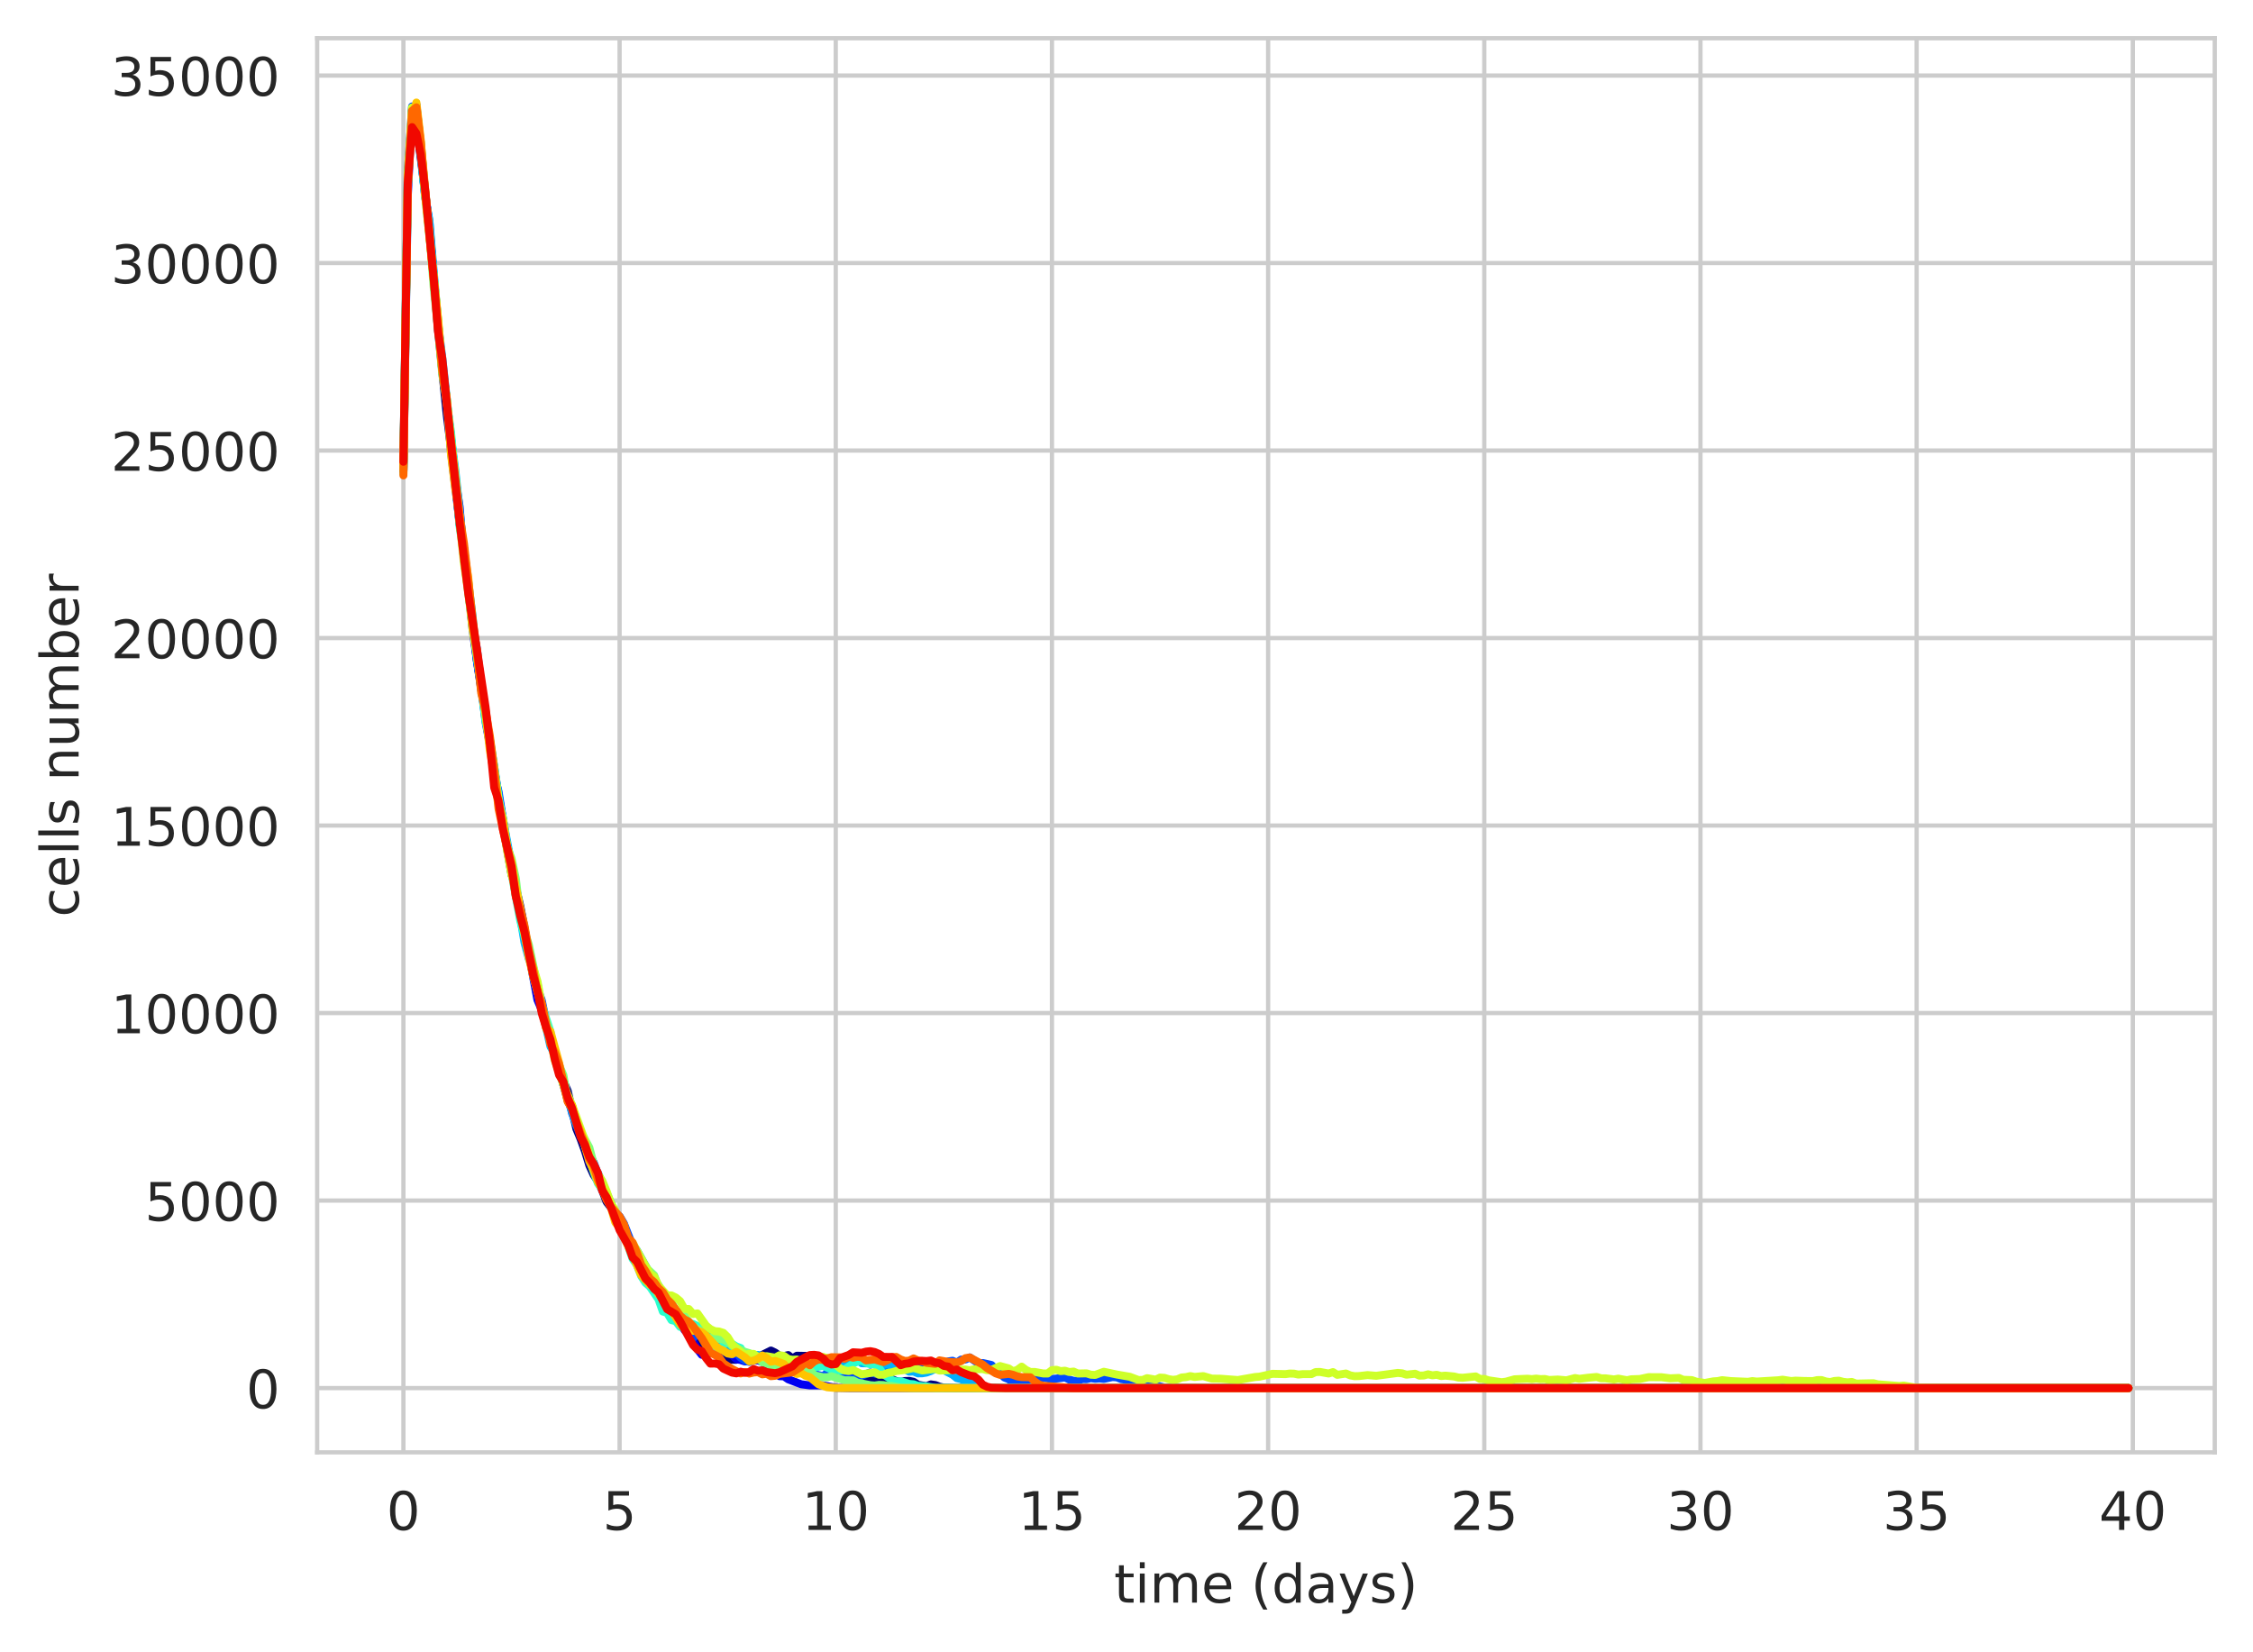 <?xml version="1.0" encoding="utf-8" standalone="no"?>
<!DOCTYPE svg PUBLIC "-//W3C//DTD SVG 1.1//EN"
  "http://www.w3.org/Graphics/SVG/1.1/DTD/svg11.dtd">
<!-- Created with matplotlib (https://matplotlib.org/) -->
<svg height="310.868pt" version="1.1" viewBox="0 0 424.011 310.868" width="424.011pt" xmlns="http://www.w3.org/2000/svg" xmlns:xlink="http://www.w3.org/1999/xlink">
 <defs>
  <style type="text/css">
*{stroke-linecap:butt;stroke-linejoin:round;white-space:pre;}
  </style>
 </defs>
 <g id="figure_1">
  <g id="patch_1">
   <path d="M 0 310.868 
L 424.011 310.868 
L 424.011 0 
L 0 0 
z
" style="fill:#ffffff;"/>
  </g>
  <g id="axes_1">
   <g id="patch_2">
    <path d="M 59.691 273.312 
L 416.811 273.312 
L 416.811 7.2 
L 59.691 7.2 
z
" style="fill:#ffffff;"/>
   </g>
   <g id="matplotlib.axis_1">
    <g id="xtick_1">
     <g id="line2d_1">
      <path clip-path="url(#p14be180d50)" d="M 75.923 273.312 
L 75.923 7.2 
" style="fill:none;stroke:#cccccc;stroke-linecap:round;stroke-width:0.8;"/>
     </g>
     <g id="text_1">
      <!-- 0 -->
      <defs>
       <path d="M 31.781 66.406 
Q 24.172 66.406 20.328 58.906 
Q 16.5 51.422 16.5 36.375 
Q 16.5 21.391 20.328 13.891 
Q 24.172 6.391 31.781 6.391 
Q 39.453 6.391 43.281 13.891 
Q 47.125 21.391 47.125 36.375 
Q 47.125 51.422 43.281 58.906 
Q 39.453 66.406 31.781 66.406 
z
M 31.781 74.219 
Q 44.047 74.219 50.516 64.516 
Q 56.984 54.828 56.984 36.375 
Q 56.984 17.969 50.516 8.266 
Q 44.047 -1.422 31.781 -1.422 
Q 19.531 -1.422 13.062 8.266 
Q 6.594 17.969 6.594 36.375 
Q 6.594 54.828 13.062 64.516 
Q 19.531 74.219 31.781 74.219 
z
" id="DejaVuSans-48"/>
      </defs>
      <g style="fill:#262626;" transform="translate(72.742 287.91)scale(0.1 -0.1)">
       <use xlink:href="#DejaVuSans-48"/>
      </g>
     </g>
    </g>
    <g id="xtick_2">
     <g id="line2d_2">
      <path clip-path="url(#p14be180d50)" d="M 116.607 273.312 
L 116.607 7.2 
" style="fill:none;stroke:#cccccc;stroke-linecap:round;stroke-width:0.8;"/>
     </g>
     <g id="text_2">
      <!-- 5 -->
      <defs>
       <path d="M 10.797 72.906 
L 49.516 72.906 
L 49.516 64.594 
L 19.828 64.594 
L 19.828 46.734 
Q 21.969 47.469 24.109 47.828 
Q 26.266 48.188 28.422 48.188 
Q 40.625 48.188 47.75 41.5 
Q 54.891 34.812 54.891 23.391 
Q 54.891 11.625 47.562 5.094 
Q 40.234 -1.422 26.906 -1.422 
Q 22.312 -1.422 17.547 -0.641 
Q 12.797 0.141 7.719 1.703 
L 7.719 11.625 
Q 12.109 9.234 16.797 8.062 
Q 21.484 6.891 26.703 6.891 
Q 35.156 6.891 40.078 11.328 
Q 45.016 15.766 45.016 23.391 
Q 45.016 31 40.078 35.438 
Q 35.156 39.891 26.703 39.891 
Q 22.75 39.891 18.812 39.016 
Q 14.891 38.141 10.797 36.281 
z
" id="DejaVuSans-53"/>
      </defs>
      <g style="fill:#262626;" transform="translate(113.426 287.91)scale(0.1 -0.1)">
       <use xlink:href="#DejaVuSans-53"/>
      </g>
     </g>
    </g>
    <g id="xtick_3">
     <g id="line2d_3">
      <path clip-path="url(#p14be180d50)" d="M 157.29 273.312 
L 157.29 7.2 
" style="fill:none;stroke:#cccccc;stroke-linecap:round;stroke-width:0.8;"/>
     </g>
     <g id="text_3">
      <!-- 10 -->
      <defs>
       <path d="M 12.406 8.297 
L 28.516 8.297 
L 28.516 63.922 
L 10.984 60.406 
L 10.984 69.391 
L 28.422 72.906 
L 38.281 72.906 
L 38.281 8.297 
L 54.391 8.297 
L 54.391 0 
L 12.406 0 
z
" id="DejaVuSans-49"/>
      </defs>
      <g style="fill:#262626;" transform="translate(150.928 287.91)scale(0.1 -0.1)">
       <use xlink:href="#DejaVuSans-49"/>
       <use x="63.623" xlink:href="#DejaVuSans-48"/>
      </g>
     </g>
    </g>
    <g id="xtick_4">
     <g id="line2d_4">
      <path clip-path="url(#p14be180d50)" d="M 197.974 273.312 
L 197.974 7.2 
" style="fill:none;stroke:#cccccc;stroke-linecap:round;stroke-width:0.8;"/>
     </g>
     <g id="text_4">
      <!-- 15 -->
      <g style="fill:#262626;" transform="translate(191.611 287.91)scale(0.1 -0.1)">
       <use xlink:href="#DejaVuSans-49"/>
       <use x="63.623" xlink:href="#DejaVuSans-53"/>
      </g>
     </g>
    </g>
    <g id="xtick_5">
     <g id="line2d_5">
      <path clip-path="url(#p14be180d50)" d="M 238.657 273.312 
L 238.657 7.2 
" style="fill:none;stroke:#cccccc;stroke-linecap:round;stroke-width:0.8;"/>
     </g>
     <g id="text_5">
      <!-- 20 -->
      <defs>
       <path d="M 19.188 8.297 
L 53.609 8.297 
L 53.609 0 
L 7.328 0 
L 7.328 8.297 
Q 12.938 14.109 22.625 23.891 
Q 32.328 33.688 34.812 36.531 
Q 39.547 41.844 41.422 45.531 
Q 43.312 49.219 43.312 52.781 
Q 43.312 58.594 39.234 62.25 
Q 35.156 65.922 28.609 65.922 
Q 23.969 65.922 18.812 64.312 
Q 13.672 62.703 7.812 59.422 
L 7.812 69.391 
Q 13.766 71.781 18.938 73 
Q 24.125 74.219 28.422 74.219 
Q 39.75 74.219 46.484 68.547 
Q 53.219 62.891 53.219 53.422 
Q 53.219 48.922 51.531 44.891 
Q 49.859 40.875 45.406 35.406 
Q 44.188 33.984 37.641 27.219 
Q 31.109 20.453 19.188 8.297 
z
" id="DejaVuSans-50"/>
      </defs>
      <g style="fill:#262626;" transform="translate(232.295 287.91)scale(0.1 -0.1)">
       <use xlink:href="#DejaVuSans-50"/>
       <use x="63.623" xlink:href="#DejaVuSans-48"/>
      </g>
     </g>
    </g>
    <g id="xtick_6">
     <g id="line2d_6">
      <path clip-path="url(#p14be180d50)" d="M 279.341 273.312 
L 279.341 7.2 
" style="fill:none;stroke:#cccccc;stroke-linecap:round;stroke-width:0.8;"/>
     </g>
     <g id="text_6">
      <!-- 25 -->
      <g style="fill:#262626;" transform="translate(272.978 287.91)scale(0.1 -0.1)">
       <use xlink:href="#DejaVuSans-50"/>
       <use x="63.623" xlink:href="#DejaVuSans-53"/>
      </g>
     </g>
    </g>
    <g id="xtick_7">
     <g id="line2d_7">
      <path clip-path="url(#p14be180d50)" d="M 320.025 273.312 
L 320.025 7.2 
" style="fill:none;stroke:#cccccc;stroke-linecap:round;stroke-width:0.8;"/>
     </g>
     <g id="text_7">
      <!-- 30 -->
      <defs>
       <path d="M 40.578 39.312 
Q 47.656 37.797 51.625 33 
Q 55.609 28.219 55.609 21.188 
Q 55.609 10.406 48.188 4.484 
Q 40.766 -1.422 27.094 -1.422 
Q 22.516 -1.422 17.656 -0.516 
Q 12.797 0.391 7.625 2.203 
L 7.625 11.719 
Q 11.719 9.328 16.594 8.109 
Q 21.484 6.891 26.812 6.891 
Q 36.078 6.891 40.938 10.547 
Q 45.797 14.203 45.797 21.188 
Q 45.797 27.641 41.281 31.266 
Q 36.766 34.906 28.719 34.906 
L 20.219 34.906 
L 20.219 43.016 
L 29.109 43.016 
Q 36.375 43.016 40.234 45.922 
Q 44.094 48.828 44.094 54.297 
Q 44.094 59.906 40.109 62.906 
Q 36.141 65.922 28.719 65.922 
Q 24.656 65.922 20.016 65.031 
Q 15.375 64.156 9.812 62.312 
L 9.812 71.094 
Q 15.438 72.656 20.344 73.438 
Q 25.25 74.219 29.594 74.219 
Q 40.828 74.219 47.359 69.109 
Q 53.906 64.016 53.906 55.328 
Q 53.906 49.266 50.438 45.094 
Q 46.969 40.922 40.578 39.312 
z
" id="DejaVuSans-51"/>
      </defs>
      <g style="fill:#262626;" transform="translate(313.662 287.91)scale(0.1 -0.1)">
       <use xlink:href="#DejaVuSans-51"/>
       <use x="63.623" xlink:href="#DejaVuSans-48"/>
      </g>
     </g>
    </g>
    <g id="xtick_8">
     <g id="line2d_8">
      <path clip-path="url(#p14be180d50)" d="M 360.708 273.312 
L 360.708 7.2 
" style="fill:none;stroke:#cccccc;stroke-linecap:round;stroke-width:0.8;"/>
     </g>
     <g id="text_8">
      <!-- 35 -->
      <g style="fill:#262626;" transform="translate(354.346 287.91)scale(0.1 -0.1)">
       <use xlink:href="#DejaVuSans-51"/>
       <use x="63.623" xlink:href="#DejaVuSans-53"/>
      </g>
     </g>
    </g>
    <g id="xtick_9">
     <g id="line2d_9">
      <path clip-path="url(#p14be180d50)" d="M 401.392 273.312 
L 401.392 7.2 
" style="fill:none;stroke:#cccccc;stroke-linecap:round;stroke-width:0.8;"/>
     </g>
     <g id="text_9">
      <!-- 40 -->
      <defs>
       <path d="M 37.797 64.312 
L 12.891 25.391 
L 37.797 25.391 
z
M 35.203 72.906 
L 47.609 72.906 
L 47.609 25.391 
L 58.016 25.391 
L 58.016 17.188 
L 47.609 17.188 
L 47.609 0 
L 37.797 0 
L 37.797 17.188 
L 4.891 17.188 
L 4.891 26.703 
z
" id="DejaVuSans-52"/>
      </defs>
      <g style="fill:#262626;" transform="translate(395.029 287.91)scale(0.1 -0.1)">
       <use xlink:href="#DejaVuSans-52"/>
       <use x="63.623" xlink:href="#DejaVuSans-48"/>
      </g>
     </g>
    </g>
    <g id="text_10">
     <!-- time (days) -->
     <defs>
      <path d="M 18.312 70.219 
L 18.312 54.688 
L 36.812 54.688 
L 36.812 47.703 
L 18.312 47.703 
L 18.312 18.016 
Q 18.312 11.328 20.141 9.422 
Q 21.969 7.516 27.594 7.516 
L 36.812 7.516 
L 36.812 0 
L 27.594 0 
Q 17.188 0 13.234 3.875 
Q 9.281 7.766 9.281 18.016 
L 9.281 47.703 
L 2.688 47.703 
L 2.688 54.688 
L 9.281 54.688 
L 9.281 70.219 
z
" id="DejaVuSans-116"/>
      <path d="M 9.422 54.688 
L 18.406 54.688 
L 18.406 0 
L 9.422 0 
z
M 9.422 75.984 
L 18.406 75.984 
L 18.406 64.594 
L 9.422 64.594 
z
" id="DejaVuSans-105"/>
      <path d="M 52 44.188 
Q 55.375 50.25 60.062 53.125 
Q 64.75 56 71.094 56 
Q 79.641 56 84.281 50.016 
Q 88.922 44.047 88.922 33.016 
L 88.922 0 
L 79.891 0 
L 79.891 32.719 
Q 79.891 40.578 77.094 44.375 
Q 74.312 48.188 68.609 48.188 
Q 61.625 48.188 57.562 43.547 
Q 53.516 38.922 53.516 30.906 
L 53.516 0 
L 44.484 0 
L 44.484 32.719 
Q 44.484 40.625 41.703 44.406 
Q 38.922 48.188 33.109 48.188 
Q 26.219 48.188 22.156 43.531 
Q 18.109 38.875 18.109 30.906 
L 18.109 0 
L 9.078 0 
L 9.078 54.688 
L 18.109 54.688 
L 18.109 46.188 
Q 21.188 51.219 25.484 53.609 
Q 29.781 56 35.688 56 
Q 41.656 56 45.828 52.969 
Q 50 49.953 52 44.188 
z
" id="DejaVuSans-109"/>
      <path d="M 56.203 29.594 
L 56.203 25.203 
L 14.891 25.203 
Q 15.484 15.922 20.484 11.062 
Q 25.484 6.203 34.422 6.203 
Q 39.594 6.203 44.453 7.469 
Q 49.312 8.734 54.109 11.281 
L 54.109 2.781 
Q 49.266 0.734 44.188 -0.344 
Q 39.109 -1.422 33.891 -1.422 
Q 20.797 -1.422 13.156 6.188 
Q 5.516 13.812 5.516 26.812 
Q 5.516 40.234 12.766 48.109 
Q 20.016 56 32.328 56 
Q 43.359 56 49.781 48.891 
Q 56.203 41.797 56.203 29.594 
z
M 47.219 32.234 
Q 47.125 39.594 43.094 43.984 
Q 39.062 48.391 32.422 48.391 
Q 24.906 48.391 20.391 44.141 
Q 15.875 39.891 15.188 32.172 
z
" id="DejaVuSans-101"/>
      <path id="DejaVuSans-32"/>
      <path d="M 31 75.875 
Q 24.469 64.656 21.281 53.656 
Q 18.109 42.672 18.109 31.391 
Q 18.109 20.125 21.312 9.062 
Q 24.516 -2 31 -13.188 
L 23.188 -13.188 
Q 15.875 -1.703 12.234 9.375 
Q 8.594 20.453 8.594 31.391 
Q 8.594 42.281 12.203 53.312 
Q 15.828 64.359 23.188 75.875 
z
" id="DejaVuSans-40"/>
      <path d="M 45.406 46.391 
L 45.406 75.984 
L 54.391 75.984 
L 54.391 0 
L 45.406 0 
L 45.406 8.203 
Q 42.578 3.328 38.25 0.953 
Q 33.938 -1.422 27.875 -1.422 
Q 17.969 -1.422 11.734 6.484 
Q 5.516 14.406 5.516 27.297 
Q 5.516 40.188 11.734 48.094 
Q 17.969 56 27.875 56 
Q 33.938 56 38.25 53.625 
Q 42.578 51.266 45.406 46.391 
z
M 14.797 27.297 
Q 14.797 17.391 18.875 11.75 
Q 22.953 6.109 30.078 6.109 
Q 37.203 6.109 41.297 11.75 
Q 45.406 17.391 45.406 27.297 
Q 45.406 37.203 41.297 42.844 
Q 37.203 48.484 30.078 48.484 
Q 22.953 48.484 18.875 42.844 
Q 14.797 37.203 14.797 27.297 
z
" id="DejaVuSans-100"/>
      <path d="M 34.281 27.484 
Q 23.391 27.484 19.188 25 
Q 14.984 22.516 14.984 16.5 
Q 14.984 11.719 18.141 8.906 
Q 21.297 6.109 26.703 6.109 
Q 34.188 6.109 38.703 11.406 
Q 43.219 16.703 43.219 25.484 
L 43.219 27.484 
z
M 52.203 31.203 
L 52.203 0 
L 43.219 0 
L 43.219 8.297 
Q 40.141 3.328 35.547 0.953 
Q 30.953 -1.422 24.312 -1.422 
Q 15.922 -1.422 10.953 3.297 
Q 6 8.016 6 15.922 
Q 6 25.141 12.172 29.828 
Q 18.359 34.516 30.609 34.516 
L 43.219 34.516 
L 43.219 35.406 
Q 43.219 41.609 39.141 45 
Q 35.062 48.391 27.688 48.391 
Q 23 48.391 18.547 47.266 
Q 14.109 46.141 10.016 43.891 
L 10.016 52.203 
Q 14.938 54.109 19.578 55.047 
Q 24.219 56 28.609 56 
Q 40.484 56 46.344 49.844 
Q 52.203 43.703 52.203 31.203 
z
" id="DejaVuSans-97"/>
      <path d="M 32.172 -5.078 
Q 28.375 -14.844 24.75 -17.812 
Q 21.141 -20.797 15.094 -20.797 
L 7.906 -20.797 
L 7.906 -13.281 
L 13.188 -13.281 
Q 16.891 -13.281 18.938 -11.516 
Q 21 -9.766 23.484 -3.219 
L 25.094 0.875 
L 2.984 54.688 
L 12.5 54.688 
L 29.594 11.922 
L 46.688 54.688 
L 56.203 54.688 
z
" id="DejaVuSans-121"/>
      <path d="M 44.281 53.078 
L 44.281 44.578 
Q 40.484 46.531 36.375 47.5 
Q 32.281 48.484 27.875 48.484 
Q 21.188 48.484 17.844 46.438 
Q 14.5 44.391 14.5 40.281 
Q 14.5 37.156 16.891 35.375 
Q 19.281 33.594 26.516 31.984 
L 29.594 31.297 
Q 39.156 29.25 43.188 25.516 
Q 47.219 21.781 47.219 15.094 
Q 47.219 7.469 41.188 3.016 
Q 35.156 -1.422 24.609 -1.422 
Q 20.219 -1.422 15.453 -0.562 
Q 10.688 0.297 5.422 2 
L 5.422 11.281 
Q 10.406 8.688 15.234 7.391 
Q 20.062 6.109 24.812 6.109 
Q 31.156 6.109 34.562 8.281 
Q 37.984 10.453 37.984 14.406 
Q 37.984 18.062 35.516 20.016 
Q 33.062 21.969 24.703 23.781 
L 21.578 24.516 
Q 13.234 26.266 9.516 29.906 
Q 5.812 33.547 5.812 39.891 
Q 5.812 47.609 11.281 51.797 
Q 16.75 56 26.812 56 
Q 31.781 56 36.172 55.266 
Q 40.578 54.547 44.281 53.078 
z
" id="DejaVuSans-115"/>
      <path d="M 8.016 75.875 
L 15.828 75.875 
Q 23.141 64.359 26.781 53.312 
Q 30.422 42.281 30.422 31.391 
Q 30.422 20.453 26.781 9.375 
Q 23.141 -1.703 15.828 -13.188 
L 8.016 -13.188 
Q 14.5 -2 17.703 9.062 
Q 20.906 20.125 20.906 31.391 
Q 20.906 42.672 17.703 53.656 
Q 14.5 64.656 8.016 75.875 
z
" id="DejaVuSans-41"/>
     </defs>
     <g style="fill:#262626;" transform="translate(209.662 301.589)scale(0.1 -0.1)">
      <use xlink:href="#DejaVuSans-116"/>
      <use x="39.209" xlink:href="#DejaVuSans-105"/>
      <use x="66.992" xlink:href="#DejaVuSans-109"/>
      <use x="164.404" xlink:href="#DejaVuSans-101"/>
      <use x="225.928" xlink:href="#DejaVuSans-32"/>
      <use x="257.715" xlink:href="#DejaVuSans-40"/>
      <use x="296.729" xlink:href="#DejaVuSans-100"/>
      <use x="360.205" xlink:href="#DejaVuSans-97"/>
      <use x="421.484" xlink:href="#DejaVuSans-121"/>
      <use x="480.664" xlink:href="#DejaVuSans-115"/>
      <use x="532.764" xlink:href="#DejaVuSans-41"/>
     </g>
    </g>
   </g>
   <g id="matplotlib.axis_2">
    <g id="ytick_1">
     <g id="line2d_10">
      <path clip-path="url(#p14be180d50)" d="M 59.691 261.216 
L 416.811 261.216 
" style="fill:none;stroke:#cccccc;stroke-linecap:round;stroke-width:0.8;"/>
     </g>
     <g id="text_11">
      <!-- 0 -->
      <g style="fill:#262626;" transform="translate(46.328 265.015)scale(0.1 -0.1)">
       <use xlink:href="#DejaVuSans-48"/>
      </g>
     </g>
    </g>
    <g id="ytick_2">
     <g id="line2d_11">
      <path clip-path="url(#p14be180d50)" d="M 59.691 225.93 
L 416.811 225.93 
" style="fill:none;stroke:#cccccc;stroke-linecap:round;stroke-width:0.8;"/>
     </g>
     <g id="text_12">
      <!-- 5000 -->
      <g style="fill:#262626;" transform="translate(27.241 229.729)scale(0.1 -0.1)">
       <use xlink:href="#DejaVuSans-53"/>
       <use x="63.623" xlink:href="#DejaVuSans-48"/>
       <use x="127.246" xlink:href="#DejaVuSans-48"/>
       <use x="190.869" xlink:href="#DejaVuSans-48"/>
      </g>
     </g>
    </g>
    <g id="ytick_3">
     <g id="line2d_12">
      <path clip-path="url(#p14be180d50)" d="M 59.691 190.644 
L 416.811 190.644 
" style="fill:none;stroke:#cccccc;stroke-linecap:round;stroke-width:0.8;"/>
     </g>
     <g id="text_13">
      <!-- 10000 -->
      <g style="fill:#262626;" transform="translate(20.878 194.443)scale(0.1 -0.1)">
       <use xlink:href="#DejaVuSans-49"/>
       <use x="63.623" xlink:href="#DejaVuSans-48"/>
       <use x="127.246" xlink:href="#DejaVuSans-48"/>
       <use x="190.869" xlink:href="#DejaVuSans-48"/>
       <use x="254.492" xlink:href="#DejaVuSans-48"/>
      </g>
     </g>
    </g>
    <g id="ytick_4">
     <g id="line2d_13">
      <path clip-path="url(#p14be180d50)" d="M 59.691 155.358 
L 416.811 155.358 
" style="fill:none;stroke:#cccccc;stroke-linecap:round;stroke-width:0.8;"/>
     </g>
     <g id="text_14">
      <!-- 15000 -->
      <g style="fill:#262626;" transform="translate(20.878 159.158)scale(0.1 -0.1)">
       <use xlink:href="#DejaVuSans-49"/>
       <use x="63.623" xlink:href="#DejaVuSans-53"/>
       <use x="127.246" xlink:href="#DejaVuSans-48"/>
       <use x="190.869" xlink:href="#DejaVuSans-48"/>
       <use x="254.492" xlink:href="#DejaVuSans-48"/>
      </g>
     </g>
    </g>
    <g id="ytick_5">
     <g id="line2d_14">
      <path clip-path="url(#p14be180d50)" d="M 59.691 120.072 
L 416.811 120.072 
" style="fill:none;stroke:#cccccc;stroke-linecap:round;stroke-width:0.8;"/>
     </g>
     <g id="text_15">
      <!-- 20000 -->
      <g style="fill:#262626;" transform="translate(20.878 123.872)scale(0.1 -0.1)">
       <use xlink:href="#DejaVuSans-50"/>
       <use x="63.623" xlink:href="#DejaVuSans-48"/>
       <use x="127.246" xlink:href="#DejaVuSans-48"/>
       <use x="190.869" xlink:href="#DejaVuSans-48"/>
       <use x="254.492" xlink:href="#DejaVuSans-48"/>
      </g>
     </g>
    </g>
    <g id="ytick_6">
     <g id="line2d_15">
      <path clip-path="url(#p14be180d50)" d="M 59.691 84.787 
L 416.811 84.787 
" style="fill:none;stroke:#cccccc;stroke-linecap:round;stroke-width:0.8;"/>
     </g>
     <g id="text_16">
      <!-- 25000 -->
      <g style="fill:#262626;" transform="translate(20.878 88.586)scale(0.1 -0.1)">
       <use xlink:href="#DejaVuSans-50"/>
       <use x="63.623" xlink:href="#DejaVuSans-53"/>
       <use x="127.246" xlink:href="#DejaVuSans-48"/>
       <use x="190.869" xlink:href="#DejaVuSans-48"/>
       <use x="254.492" xlink:href="#DejaVuSans-48"/>
      </g>
     </g>
    </g>
    <g id="ytick_7">
     <g id="line2d_16">
      <path clip-path="url(#p14be180d50)" d="M 59.691 49.501 
L 416.811 49.501 
" style="fill:none;stroke:#cccccc;stroke-linecap:round;stroke-width:0.8;"/>
     </g>
     <g id="text_17">
      <!-- 30000 -->
      <g style="fill:#262626;" transform="translate(20.878 53.3)scale(0.1 -0.1)">
       <use xlink:href="#DejaVuSans-51"/>
       <use x="63.623" xlink:href="#DejaVuSans-48"/>
       <use x="127.246" xlink:href="#DejaVuSans-48"/>
       <use x="190.869" xlink:href="#DejaVuSans-48"/>
       <use x="254.492" xlink:href="#DejaVuSans-48"/>
      </g>
     </g>
    </g>
    <g id="ytick_8">
     <g id="line2d_17">
      <path clip-path="url(#p14be180d50)" d="M 59.691 14.215 
L 416.811 14.215 
" style="fill:none;stroke:#cccccc;stroke-linecap:round;stroke-width:0.8;"/>
     </g>
     <g id="text_18">
      <!-- 35000 -->
      <g style="fill:#262626;" transform="translate(20.878 18.014)scale(0.1 -0.1)">
       <use xlink:href="#DejaVuSans-51"/>
       <use x="63.623" xlink:href="#DejaVuSans-53"/>
       <use x="127.246" xlink:href="#DejaVuSans-48"/>
       <use x="190.869" xlink:href="#DejaVuSans-48"/>
       <use x="254.492" xlink:href="#DejaVuSans-48"/>
      </g>
     </g>
    </g>
    <g id="text_19">
     <!-- cells number -->
     <defs>
      <path d="M 48.781 52.594 
L 48.781 44.188 
Q 44.969 46.297 41.141 47.344 
Q 37.312 48.391 33.406 48.391 
Q 24.656 48.391 19.812 42.844 
Q 14.984 37.312 14.984 27.297 
Q 14.984 17.281 19.812 11.734 
Q 24.656 6.203 33.406 6.203 
Q 37.312 6.203 41.141 7.25 
Q 44.969 8.297 48.781 10.406 
L 48.781 2.094 
Q 45.016 0.344 40.984 -0.531 
Q 36.969 -1.422 32.422 -1.422 
Q 20.062 -1.422 12.781 6.344 
Q 5.516 14.109 5.516 27.297 
Q 5.516 40.672 12.859 48.328 
Q 20.219 56 33.016 56 
Q 37.156 56 41.109 55.141 
Q 45.062 54.297 48.781 52.594 
z
" id="DejaVuSans-99"/>
      <path d="M 9.422 75.984 
L 18.406 75.984 
L 18.406 0 
L 9.422 0 
z
" id="DejaVuSans-108"/>
      <path d="M 54.891 33.016 
L 54.891 0 
L 45.906 0 
L 45.906 32.719 
Q 45.906 40.484 42.875 44.328 
Q 39.844 48.188 33.797 48.188 
Q 26.516 48.188 22.312 43.547 
Q 18.109 38.922 18.109 30.906 
L 18.109 0 
L 9.078 0 
L 9.078 54.688 
L 18.109 54.688 
L 18.109 46.188 
Q 21.344 51.125 25.703 53.562 
Q 30.078 56 35.797 56 
Q 45.219 56 50.047 50.172 
Q 54.891 44.344 54.891 33.016 
z
" id="DejaVuSans-110"/>
      <path d="M 8.5 21.578 
L 8.5 54.688 
L 17.484 54.688 
L 17.484 21.922 
Q 17.484 14.156 20.5 10.266 
Q 23.531 6.391 29.594 6.391 
Q 36.859 6.391 41.078 11.031 
Q 45.312 15.672 45.312 23.688 
L 45.312 54.688 
L 54.297 54.688 
L 54.297 0 
L 45.312 0 
L 45.312 8.406 
Q 42.047 3.422 37.719 1 
Q 33.406 -1.422 27.688 -1.422 
Q 18.266 -1.422 13.375 4.438 
Q 8.5 10.297 8.5 21.578 
z
M 31.109 56 
z
" id="DejaVuSans-117"/>
      <path d="M 48.688 27.297 
Q 48.688 37.203 44.609 42.844 
Q 40.531 48.484 33.406 48.484 
Q 26.266 48.484 22.188 42.844 
Q 18.109 37.203 18.109 27.297 
Q 18.109 17.391 22.188 11.75 
Q 26.266 6.109 33.406 6.109 
Q 40.531 6.109 44.609 11.75 
Q 48.688 17.391 48.688 27.297 
z
M 18.109 46.391 
Q 20.953 51.266 25.266 53.625 
Q 29.594 56 35.594 56 
Q 45.562 56 51.781 48.094 
Q 58.016 40.188 58.016 27.297 
Q 58.016 14.406 51.781 6.484 
Q 45.562 -1.422 35.594 -1.422 
Q 29.594 -1.422 25.266 0.953 
Q 20.953 3.328 18.109 8.203 
L 18.109 0 
L 9.078 0 
L 9.078 75.984 
L 18.109 75.984 
z
" id="DejaVuSans-98"/>
      <path d="M 41.109 46.297 
Q 39.594 47.172 37.812 47.578 
Q 36.031 48 33.891 48 
Q 26.266 48 22.188 43.047 
Q 18.109 38.094 18.109 28.812 
L 18.109 0 
L 9.078 0 
L 9.078 54.688 
L 18.109 54.688 
L 18.109 46.188 
Q 20.953 51.172 25.484 53.578 
Q 30.031 56 36.531 56 
Q 37.453 56 38.578 55.875 
Q 39.703 55.766 41.062 55.516 
z
" id="DejaVuSans-114"/>
     </defs>
     <g style="fill:#262626;" transform="translate(14.798 172.568)rotate(-90)scale(0.1 -0.1)">
      <use xlink:href="#DejaVuSans-99"/>
      <use x="54.98" xlink:href="#DejaVuSans-101"/>
      <use x="116.504" xlink:href="#DejaVuSans-108"/>
      <use x="144.287" xlink:href="#DejaVuSans-108"/>
      <use x="172.07" xlink:href="#DejaVuSans-115"/>
      <use x="224.17" xlink:href="#DejaVuSans-32"/>
      <use x="255.957" xlink:href="#DejaVuSans-110"/>
      <use x="319.336" xlink:href="#DejaVuSans-117"/>
      <use x="382.715" xlink:href="#DejaVuSans-109"/>
      <use x="480.127" xlink:href="#DejaVuSans-98"/>
      <use x="543.604" xlink:href="#DejaVuSans-101"/>
      <use x="605.127" xlink:href="#DejaVuSans-114"/>
     </g>
    </g>
   </g>
   <g id="line2d_18">
    <path clip-path="url(#p14be180d50)" d="M 75.923 86.706 
L 76.737 33.7 
L 77.551 20.736 
L 78.364 23.304 
L 80.805 42.564 
L 82.433 62.055 
L 84.06 77.983 
L 85.687 90.722 
L 86.501 98.725 
L 87.315 103.178 
L 89.756 124.406 
L 90.569 129.811 
L 91.383 134.236 
L 92.197 140.277 
L 93.01 144.617 
L 93.824 150.503 
L 96.265 164.582 
L 97.079 166.96 
L 97.892 170.397 
L 98.706 174.582 
L 99.52 179.444 
L 100.333 183.516 
L 101.147 186.135 
L 101.961 190.284 
L 102.774 192.373 
L 103.588 196.452 
L 104.402 198.174 
L 105.215 201.188 
L 106.029 203.432 
L 106.843 205.288 
L 108.47 212.437 
L 109.284 214.392 
L 110.098 216.643 
L 110.911 219.318 
L 111.725 221.103 
L 112.539 222.324 
L 113.352 224.06 
L 114.166 226.191 
L 114.98 227.257 
L 115.793 228.047 
L 116.607 230.715 
L 117.421 231.752 
L 118.234 234.371 
L 119.048 235.937 
L 119.862 237.236 
L 121.489 239.325 
L 122.303 241.294 
L 123.93 243.143 
L 124.744 243.785 
L 125.557 245.634 
L 126.371 246.142 
L 127.185 247.504 
L 127.998 248.174 
L 128.812 249.078 
L 129.626 249.678 
L 130.439 251.181 
L 131.253 252.042 
L 132.88 254.512 
L 134.508 254.632 
L 135.321 254.78 
L 136.135 255.726 
L 137.762 255.881 
L 138.576 255.902 
L 139.39 255.563 
L 141.017 255.951 
L 141.831 255.796 
L 145.085 254.152 
L 145.899 254.547 
L 146.713 255.168 
L 147.526 255.203 
L 148.34 255.006 
L 149.154 255.669 
L 149.967 255.133 
L 151.595 255.161 
L 152.408 255.782 
L 153.222 255.394 
L 154.036 255.563 
L 155.663 257.483 
L 156.477 257.8 
L 158.104 257.786 
L 158.918 258.308 
L 159.731 258.365 
L 161.359 259.064 
L 162.172 259.254 
L 162.986 259.304 
L 164.613 259.995 
L 165.427 259.798 
L 166.241 259.854 
L 167.054 259.565 
L 167.868 259.536 
L 168.682 259.903 
L 169.495 260.052 
L 170.309 259.889 
L 171.123 259.861 
L 171.936 260.03 
L 172.75 260.588 
L 174.377 260.877 
L 175.191 260.524 
L 176.005 260.637 
L 176.818 260.948 
L 177.632 261.138 
L 180.073 261.209 
L 193.092 261.216 
L 400.578 261.216 
L 400.578 261.216 
" style="fill:none;stroke:#000080;stroke-linecap:round;stroke-width:1.5;"/>
   </g>
   <g id="line2d_19">
    <path clip-path="url(#p14be180d50)" d="M 75.923 88.626 
L 76.737 36.981 
L 77.551 20.87 
L 78.364 19.684 
L 79.178 27.214 
L 79.992 35.923 
L 80.805 42.853 
L 82.433 60.849 
L 83.246 68.562 
L 84.874 82.225 
L 85.687 89.995 
L 86.501 95.379 
L 87.315 105.274 
L 88.128 110.792 
L 88.942 118.463 
L 89.756 124.356 
L 90.569 129.226 
L 91.383 135.337 
L 94.638 154.264 
L 95.451 159.579 
L 96.265 162.303 
L 97.892 172.013 
L 98.706 174.857 
L 100.333 183.848 
L 101.147 188.174 
L 101.961 190.094 
L 102.774 193.142 
L 104.402 198.195 
L 106.843 207.102 
L 107.657 208.809 
L 108.47 211.541 
L 110.098 215.33 
L 110.911 218.788 
L 111.725 220.179 
L 112.539 222.324 
L 114.166 224.512 
L 115.793 228.386 
L 116.607 230.066 
L 117.421 231.421 
L 119.048 235.02 
L 121.489 240.066 
L 122.303 240.27 
L 123.116 241.689 
L 123.93 242.797 
L 124.744 243.34 
L 125.557 244.258 
L 126.371 245.768 
L 127.185 246.763 
L 129.626 250.609 
L 131.253 253.898 
L 132.067 254.949 
L 133.694 254.575 
L 135.321 254.738 
L 136.135 254.314 
L 136.949 254.244 
L 138.576 255.796 
L 139.39 255.937 
L 140.203 256.212 
L 142.644 255.994 
L 143.458 256.311 
L 144.272 256.897 
L 145.085 256.953 
L 145.899 258.139 
L 146.713 258.979 
L 147.526 259 
L 148.34 259.565 
L 150.781 260.496 
L 152.408 260.715 
L 154.849 260.701 
L 157.29 261.16 
L 159.731 261.216 
L 400.578 261.216 
L 400.578 261.216 
" style="fill:none;stroke:#0000f1;stroke-linecap:round;stroke-width:1.5;"/>
   </g>
   <g id="line2d_20">
    <path clip-path="url(#p14be180d50)" d="M 75.923 88.477 
L 76.737 32.754 
L 77.551 20.037 
L 78.364 21.427 
L 79.178 28.569 
L 79.992 36.847 
L 80.805 41.639 
L 81.619 52.479 
L 83.246 69.169 
L 84.06 74.998 
L 84.874 85.062 
L 86.501 98.442 
L 87.315 103.615 
L 88.942 118.033 
L 89.756 122.077 
L 91.383 135.881 
L 92.197 140.2 
L 93.01 146.142 
L 93.824 148.95 
L 95.451 159.07 
L 96.265 162.663 
L 97.079 168.591 
L 98.706 175.133 
L 99.52 179.141 
L 101.147 185.916 
L 101.961 188.245 
L 102.774 192.267 
L 104.402 198.774 
L 105.215 201.047 
L 106.029 204.131 
L 106.843 206.107 
L 107.657 209.501 
L 108.47 211.562 
L 109.284 213.947 
L 110.098 214.935 
L 110.911 217.151 
L 111.725 218.739 
L 113.352 223.234 
L 114.98 226.488 
L 115.793 228.315 
L 116.607 228.887 
L 117.421 230.263 
L 119.048 234.406 
L 119.862 235.394 
L 120.675 237.786 
L 123.116 241.068 
L 123.93 243.128 
L 125.557 245.577 
L 126.371 246.876 
L 127.998 249.085 
L 128.812 250.306 
L 130.439 251.759 
L 131.253 251.061 
L 132.067 251.287 
L 135.321 253.39 
L 136.135 254.109 
L 136.949 254.667 
L 137.762 254.879 
L 138.576 254.639 
L 139.39 255.514 
L 140.203 256.064 
L 141.017 256.29 
L 141.831 255.323 
L 144.272 256.551 
L 145.899 256.841 
L 147.526 257.666 
L 148.34 257.497 
L 149.154 257.497 
L 149.967 257.299 
L 150.781 257.264 
L 151.595 257.857 
L 153.222 258.577 
L 154.849 258.972 
L 155.663 258.435 
L 156.477 258.061 
L 158.104 258.104 
L 160.545 259.536 
L 161.359 259.536 
L 162.172 258.908 
L 163.8 258.273 
L 164.613 258.485 
L 165.427 258.534 
L 167.054 257.899 
L 167.868 257.313 
L 168.682 256.572 
L 170.309 256.544 
L 171.123 256.339 
L 171.936 257.137 
L 174.377 257.8 
L 175.191 257.603 
L 176.005 257.596 
L 176.818 257.306 
L 177.632 256.657 
L 178.446 256.198 
L 179.26 256.078 
L 180.073 256.445 
L 180.887 255.86 
L 181.701 255.838 
L 182.514 255.443 
L 184.142 256.579 
L 184.955 256.502 
L 186.583 256.869 
L 189.024 259.226 
L 189.837 259.551 
L 190.651 260.172 
L 196.347 259.268 
L 197.974 259.529 
L 199.601 259.339 
L 200.415 259.205 
L 201.229 259.614 
L 202.042 259.847 
L 202.856 259.84 
L 203.67 259.522 
L 204.483 259.536 
L 205.297 259.353 
L 206.111 259.466 
L 206.924 259.402 
L 207.738 259.494 
L 209.365 259.141 
L 210.179 259.198 
L 210.993 259.522 
L 211.806 259.635 
L 212.62 260.059 
L 213.434 260.2 
L 215.061 260.849 
L 215.875 260.87 
L 216.688 260.666 
L 217.502 260.687 
L 219.129 261.103 
L 222.384 261.209 
L 235.403 261.216 
L 400.578 261.216 
L 400.578 261.216 
" style="fill:none;stroke:#004cff;stroke-linecap:round;stroke-width:1.5;"/>
   </g>
   <g id="line2d_21">
    <path clip-path="url(#p14be180d50)" d="M 75.923 88.005 
L 76.737 34.984 
L 77.551 20.912 
L 78.364 20.623 
L 79.992 36.946 
L 80.805 41.434 
L 82.433 60.7 
L 83.246 67.405 
L 84.874 82.451 
L 85.687 88.47 
L 87.315 103.912 
L 88.128 109.508 
L 88.942 116.029 
L 89.756 124.229 
L 93.01 144.264 
L 93.824 149.804 
L 96.265 162.726 
L 98.706 177.349 
L 99.52 180.433 
L 100.333 182.507 
L 101.147 185.027 
L 101.961 189.727 
L 103.588 196.925 
L 104.402 198.414 
L 105.215 200.334 
L 106.843 206.77 
L 108.47 211.717 
L 109.284 213.418 
L 110.098 214.85 
L 110.911 218.174 
L 111.725 219.769 
L 112.539 220.729 
L 113.352 222.712 
L 114.166 225.358 
L 115.793 228.012 
L 116.607 230.376 
L 117.421 231.258 
L 118.234 233.347 
L 119.048 234.406 
L 119.862 235.274 
L 121.489 238.203 
L 123.116 241.04 
L 123.93 241.858 
L 124.744 243.665 
L 125.557 244.766 
L 126.371 245.253 
L 127.185 246.615 
L 127.998 247.151 
L 128.812 247.906 
L 130.439 249.819 
L 131.253 249.797 
L 132.067 250.186 
L 132.88 250.306 
L 133.694 251.287 
L 135.321 252.712 
L 136.135 253.248 
L 136.949 253.439 
L 137.762 254.004 
L 138.576 253.735 
L 139.39 253.884 
L 140.203 254.808 
L 141.017 255.26 
L 141.831 254.977 
L 142.644 254.985 
L 144.272 255.359 
L 145.899 256.191 
L 146.713 256.304 
L 147.526 256.283 
L 148.34 256.403 
L 149.154 256.932 
L 149.967 257.01 
L 150.781 256.833 
L 152.408 256.756 
L 154.036 256.071 
L 154.849 256.184 
L 155.663 255.838 
L 157.29 255.803 
L 158.104 256.142 
L 158.918 256.276 
L 159.731 255.761 
L 160.545 255.676 
L 161.359 255.831 
L 162.172 256.544 
L 164.613 256.594 
L 165.427 257.398 
L 166.241 256.883 
L 167.054 256.763 
L 167.868 257.137 
L 168.682 257.327 
L 169.495 257.814 
L 170.309 257.666 
L 171.123 258.132 
L 171.936 258.097 
L 172.75 258.45 
L 173.564 258.435 
L 174.377 258.294 
L 175.191 257.998 
L 176.005 257.567 
L 176.818 257.652 
L 177.632 257.85 
L 179.26 258.697 
L 180.073 259.353 
L 180.887 259.543 
L 181.701 259.939 
L 182.514 260.045 
L 185.769 261.117 
L 189.837 261.216 
L 400.578 261.216 
L 400.578 261.216 
" style="fill:none;stroke:#00b0ff;stroke-linecap:round;stroke-width:1.5;"/>
   </g>
   <g id="line2d_22">
    <path clip-path="url(#p14be180d50)" d="M 75.923 87.624 
L 76.737 34.208 
L 77.551 21.138 
L 78.364 22.966 
L 79.178 28.802 
L 82.433 60.058 
L 83.246 69.967 
L 84.874 81.279 
L 86.501 99.141 
L 87.315 104.363 
L 88.128 111.505 
L 90.569 129.43 
L 91.383 135.789 
L 92.197 139.148 
L 93.01 144.335 
L 93.824 150.362 
L 94.638 154.406 
L 95.451 159.741 
L 97.892 173.185 
L 99.52 179.19 
L 100.333 183.566 
L 101.147 186.593 
L 103.588 194.138 
L 104.402 198.344 
L 106.029 204.18 
L 106.843 206.339 
L 107.657 208.09 
L 108.47 211.138 
L 110.911 217.885 
L 111.725 220.545 
L 112.539 222.733 
L 114.166 224.914 
L 114.98 226.96 
L 115.793 229.494 
L 116.607 230.976 
L 117.421 232.225 
L 119.048 236.89 
L 119.862 238.054 
L 120.675 240.143 
L 121.489 241.407 
L 122.303 242.126 
L 123.93 244.505 
L 124.744 246.812 
L 125.557 247.052 
L 126.371 248.428 
L 127.185 248.626 
L 127.998 249.699 
L 128.812 249.099 
L 129.626 249.423 
L 130.439 249.148 
L 131.253 249.536 
L 132.067 251.047 
L 132.88 251.922 
L 134.508 254.286 
L 135.321 254.06 
L 136.135 253.107 
L 136.949 252.522 
L 137.762 252.889 
L 138.576 253.383 
L 139.39 253.686 
L 140.203 255.316 
L 141.017 255.366 
L 141.831 255.21 
L 142.644 255.69 
L 143.458 255.994 
L 144.272 256.417 
L 145.085 256.488 
L 145.899 256.078 
L 146.713 256.043 
L 149.154 257.56 
L 150.781 257.327 
L 151.595 257.539 
L 152.408 257.327 
L 153.222 257.37 
L 154.849 257.031 
L 156.477 257.702 
L 157.29 257.744 
L 158.104 257.97 
L 158.918 257.737 
L 160.545 256.629 
L 161.359 256.234 
L 162.172 256.022 
L 162.986 256.467 
L 163.8 256.735 
L 164.613 256.756 
L 165.427 257.419 
L 166.241 258.591 
L 167.868 259.706 
L 168.682 259.96 
L 169.495 259.917 
L 171.123 260.44 
L 171.936 260.496 
L 172.75 260.786 
L 174.377 260.905 
L 176.005 261.188 
L 183.328 261.216 
L 400.578 261.216 
L 400.578 261.216 
" style="fill:none;stroke:#29ffce;stroke-linecap:round;stroke-width:1.5;"/>
   </g>
   <g id="line2d_23">
    <path clip-path="url(#p14be180d50)" d="M 75.923 89.12 
L 76.737 35.45 
L 77.551 20.312 
L 78.364 22.973 
L 79.178 26.65 
L 79.992 36.057 
L 80.805 43.7 
L 81.619 54.067 
L 82.433 61.759 
L 83.246 70.595 
L 84.06 74.921 
L 84.874 83.114 
L 85.687 89.021 
L 87.315 105.274 
L 90.569 128.993 
L 92.197 140.27 
L 93.01 144.321 
L 93.824 150.905 
L 94.638 153.848 
L 95.451 159.381 
L 96.265 161.548 
L 97.079 165.344 
L 97.892 172.239 
L 98.706 175.267 
L 99.52 177.751 
L 101.147 185.478 
L 101.961 189.205 
L 103.588 194.893 
L 104.402 198.972 
L 105.215 200.39 
L 106.029 202.345 
L 106.843 206.883 
L 107.657 208.167 
L 109.284 212.959 
L 110.911 215.951 
L 111.725 219.035 
L 113.352 223.185 
L 114.98 226.269 
L 115.793 229.014 
L 116.607 230.687 
L 117.421 230.99 
L 118.234 233.573 
L 119.048 234.441 
L 119.862 236.043 
L 120.675 236.946 
L 121.489 238.478 
L 123.116 239.995 
L 123.93 242.239 
L 125.557 244.561 
L 126.371 245.415 
L 127.185 246.664 
L 127.998 247.236 
L 128.812 247.589 
L 129.626 248.746 
L 130.439 249.67 
L 132.067 250.588 
L 132.88 251.491 
L 133.694 251.738 
L 134.508 251.71 
L 135.321 251.971 
L 136.135 252.07 
L 136.949 252.479 
L 137.762 253.291 
L 140.203 254.406 
L 141.017 254.646 
L 141.831 255.415 
L 142.644 255.514 
L 143.458 256.368 
L 144.272 256.594 
L 145.899 257.426 
L 146.713 257.052 
L 147.526 256.304 
L 148.34 256.467 
L 149.154 256.791 
L 149.967 256.325 
L 150.781 256.876 
L 151.595 257.271 
L 152.408 257.829 
L 153.222 258.788 
L 154.849 259.169 
L 155.663 259.176 
L 156.477 258.986 
L 158.918 259.741 
L 160.545 259.762 
L 161.359 260.186 
L 163.8 260.673 
L 164.613 260.736 
L 165.427 260.616 
L 166.241 260.644 
L 167.054 260.8 
L 167.868 260.835 
L 169.495 261.131 
L 171.936 261.209 
L 184.955 261.216 
L 400.578 261.216 
L 400.578 261.216 
" style="fill:none;stroke:#7dff7a;stroke-linecap:round;stroke-width:1.5;"/>
   </g>
   <g id="line2d_24">
    <path clip-path="url(#p14be180d50)" d="M 75.923 87.228 
L 76.737 32.691 
L 77.551 20.228 
L 78.364 20.884 
L 79.178 27.327 
L 82.433 60.164 
L 83.246 69.727 
L 84.06 74.899 
L 87.315 105.986 
L 88.128 111.434 
L 88.942 118.456 
L 90.569 128.499 
L 92.197 139.402 
L 93.824 150.376 
L 94.638 154.582 
L 95.451 160.143 
L 96.265 164.631 
L 97.079 167.264 
L 99.52 179.967 
L 100.333 181.985 
L 101.147 184.646 
L 102.774 193.502 
L 103.588 195.563 
L 104.402 199.515 
L 106.029 204.088 
L 107.657 207.97 
L 110.098 214.653 
L 110.911 217.497 
L 111.725 219.924 
L 112.539 220.955 
L 113.352 222.239 
L 114.166 224.194 
L 114.98 226.445 
L 115.793 227.765 
L 116.607 229.861 
L 117.421 230.553 
L 118.234 233.474 
L 119.048 233.869 
L 122.303 239.677 
L 123.116 240.263 
L 123.93 241.936 
L 125.557 243.785 
L 126.371 243.785 
L 127.185 244.18 
L 127.998 244.865 
L 128.812 246.318 
L 129.626 246.339 
L 130.439 247.278 
L 131.253 247.165 
L 132.88 249.459 
L 133.694 250.129 
L 134.508 250.503 
L 135.321 250.574 
L 136.135 250.828 
L 136.949 251.632 
L 137.762 252.959 
L 139.39 254.413 
L 140.203 254.935 
L 141.017 254.78 
L 141.831 254.787 
L 142.644 255.351 
L 143.458 255.45 
L 144.272 255.217 
L 145.899 255.507 
L 146.713 255.041 
L 147.526 255.161 
L 148.34 255.747 
L 149.154 255.902 
L 149.967 255.845 
L 150.781 256.191 
L 151.595 256.177 
L 152.408 255.69 
L 153.222 255.45 
L 154.036 255.33 
L 154.849 255.351 
L 155.663 255.584 
L 156.477 256.114 
L 158.104 257.511 
L 158.918 257.906 
L 159.731 258.012 
L 160.545 257.814 
L 162.172 258.619 
L 164.613 258.252 
L 165.427 258.711 
L 166.241 258.697 
L 167.054 258.365 
L 167.868 258.245 
L 168.682 258.005 
L 170.309 257.807 
L 171.936 257.426 
L 173.564 257.906 
L 176.005 257.603 
L 176.818 257.92 
L 181.701 257.73 
L 182.514 257.878 
L 183.328 257.673 
L 184.955 257.631 
L 185.769 257.857 
L 186.583 257.8 
L 188.21 257.073 
L 189.837 257.518 
L 190.651 258.061 
L 191.465 257.786 
L 192.278 257.186 
L 193.092 257.807 
L 193.906 258.188 
L 194.719 258.181 
L 196.347 258.471 
L 197.16 258.478 
L 197.974 257.85 
L 198.788 257.772 
L 199.601 258.026 
L 200.415 257.949 
L 201.229 258.203 
L 202.042 258.111 
L 202.856 258.478 
L 204.483 258.443 
L 205.297 258.704 
L 206.111 258.746 
L 207.738 258.146 
L 210.179 258.668 
L 212.62 259.092 
L 214.247 259.699 
L 215.061 259.692 
L 215.875 259.353 
L 217.502 259.635 
L 218.316 259.247 
L 219.129 259.296 
L 219.943 259.543 
L 220.757 259.67 
L 221.57 259.572 
L 222.384 259.226 
L 223.198 259.155 
L 224.011 258.965 
L 224.825 259.12 
L 226.452 258.965 
L 228.08 259.438 
L 229.707 259.459 
L 232.962 259.706 
L 236.216 259.134 
L 237.03 259.071 
L 239.471 258.534 
L 241.912 258.591 
L 242.726 258.485 
L 243.539 258.506 
L 244.353 258.675 
L 245.167 258.591 
L 246.794 258.591 
L 247.608 258.203 
L 248.422 258.181 
L 250.049 258.478 
L 250.863 258.21 
L 251.676 258.725 
L 253.304 258.478 
L 254.117 258.831 
L 254.931 258.979 
L 255.745 258.958 
L 257.372 258.774 
L 258.999 258.908 
L 263.068 258.365 
L 263.881 258.443 
L 264.695 258.697 
L 266.322 258.52 
L 267.136 258.873 
L 267.95 258.845 
L 268.763 258.626 
L 269.577 258.817 
L 270.391 258.718 
L 271.204 258.951 
L 272.018 258.88 
L 273.645 259.035 
L 274.459 259.233 
L 275.273 259.275 
L 277.714 259.028 
L 278.527 259.501 
L 279.341 259.508 
L 280.155 259.762 
L 282.596 260.115 
L 283.409 260.016 
L 285.037 259.565 
L 287.478 259.459 
L 288.291 259.536 
L 289.105 259.438 
L 289.919 259.536 
L 290.732 259.508 
L 291.546 259.699 
L 293.173 259.614 
L 294.801 259.755 
L 296.428 259.332 
L 297.242 259.48 
L 298.869 259.275 
L 300.496 259.127 
L 301.31 259.381 
L 302.124 259.381 
L 303.751 259.586 
L 304.565 259.445 
L 306.192 259.741 
L 307.006 259.565 
L 308.633 259.508 
L 310.26 259.162 
L 312.701 259.176 
L 314.329 259.381 
L 315.956 259.311 
L 316.77 259.656 
L 318.397 259.72 
L 319.211 260.002 
L 320.838 260.256 
L 322.466 259.953 
L 323.279 259.903 
L 324.093 259.727 
L 325.72 259.903 
L 328.975 260.037 
L 329.789 259.903 
L 330.602 259.995 
L 334.671 259.748 
L 335.484 259.642 
L 337.112 259.896 
L 337.925 259.819 
L 339.553 259.882 
L 341.18 259.903 
L 341.994 259.72 
L 342.807 259.713 
L 343.621 259.974 
L 344.435 260.087 
L 345.248 259.882 
L 346.062 259.826 
L 346.876 260.045 
L 347.689 260.143 
L 348.503 260.066 
L 349.317 260.376 
L 352.571 260.306 
L 353.385 260.51 
L 357.453 260.828 
L 358.267 260.743 
L 360.708 261.174 
L 364.776 261.216 
L 400.578 261.216 
L 400.578 261.216 
" style="fill:none;stroke:#ceff29;stroke-linecap:round;stroke-width:1.5;"/>
   </g>
   <g id="line2d_25">
    <path clip-path="url(#p14be180d50)" d="M 75.923 88.287 
L 76.737 35.288 
L 77.551 22.26 
L 78.364 19.296 
L 79.178 26.233 
L 79.992 36.635 
L 82.433 59.875 
L 83.246 69.084 
L 84.06 74.942 
L 84.874 85.478 
L 85.687 92.006 
L 86.501 97.003 
L 87.315 103.636 
L 88.128 108.746 
L 88.942 118.054 
L 89.756 122.317 
L 90.569 129.042 
L 91.383 134.321 
L 92.197 141.258 
L 93.01 145.711 
L 93.824 151.075 
L 94.638 154.349 
L 95.451 159.296 
L 96.265 162.105 
L 97.079 167.017 
L 97.892 170.778 
L 99.52 180.157 
L 100.333 183.622 
L 101.147 186.523 
L 102.774 193.382 
L 103.588 194.088 
L 105.215 200.009 
L 106.029 204.053 
L 106.843 207.186 
L 107.657 207.97 
L 108.47 211.188 
L 109.284 212.896 
L 110.911 218.527 
L 111.725 220.228 
L 112.539 222.465 
L 113.352 223.749 
L 114.166 225.295 
L 114.98 227.222 
L 115.793 230.023 
L 116.607 231.011 
L 119.862 238.054 
L 120.675 239.995 
L 122.303 241.773 
L 123.116 242.063 
L 123.93 243.566 
L 124.744 244.413 
L 125.557 245.69 
L 126.371 246.664 
L 127.998 249.205 
L 128.812 249.988 
L 129.626 250.454 
L 131.253 250.419 
L 132.067 250.701 
L 132.88 251.35 
L 134.508 253.114 
L 135.321 253.82 
L 136.135 254.159 
L 136.949 254.709 
L 137.762 254.829 
L 138.576 254.399 
L 140.203 255.436 
L 141.017 256.177 
L 141.831 256.05 
L 142.644 255.704 
L 143.458 255.09 
L 144.272 255.542 
L 145.085 256.255 
L 145.899 256.1 
L 147.526 256.692 
L 148.34 257.631 
L 149.967 258.548 
L 150.781 258.407 
L 151.595 258.908 
L 152.408 259.148 
L 154.036 260.503 
L 155.663 261.061 
L 157.29 261.202 
L 163.8 261.216 
L 400.578 261.216 
L 400.578 261.216 
" style="fill:none;stroke:#ffc400;stroke-linecap:round;stroke-width:1.5;"/>
   </g>
   <g id="line2d_26">
    <path clip-path="url(#p14be180d50)" d="M 75.923 89.466 
L 76.737 34.42 
L 77.551 20.842 
L 78.364 20.199 
L 79.178 26.678 
L 81.619 52.705 
L 83.246 69.924 
L 84.06 75.739 
L 86.501 97.137 
L 87.315 102.239 
L 88.942 116.367 
L 89.756 122.691 
L 90.569 130.404 
L 91.383 133.742 
L 92.197 138.534 
L 93.01 144.78 
L 93.824 152.169 
L 96.265 163.587 
L 97.079 168.76 
L 97.892 170.926 
L 98.706 174.194 
L 99.52 178.732 
L 100.333 182.387 
L 101.147 186.636 
L 101.961 188.76 
L 103.588 196.459 
L 104.402 198.118 
L 105.215 200.249 
L 106.029 203.531 
L 106.843 207.342 
L 107.657 208.647 
L 109.284 213.453 
L 110.098 215.217 
L 110.911 218.104 
L 111.725 219.296 
L 112.539 221.985 
L 114.166 225.817 
L 114.98 227.123 
L 116.607 228.944 
L 117.421 230.426 
L 118.234 232.924 
L 119.048 233.806 
L 119.862 235.711 
L 120.675 238.012 
L 121.489 239.205 
L 122.303 240.602 
L 123.116 241.279 
L 123.93 242.43 
L 124.744 243.178 
L 125.557 244.526 
L 126.371 245.316 
L 127.998 247.603 
L 128.812 248.294 
L 129.626 248.725 
L 130.439 249.579 
L 132.067 251.816 
L 133.694 254.547 
L 135.321 255.401 
L 136.135 256.572 
L 137.762 257.631 
L 139.39 258.457 
L 140.203 258.196 
L 141.017 258.485 
L 141.831 258.287 
L 142.644 258.224 
L 143.458 258.633 
L 144.272 258.527 
L 145.085 258.979 
L 145.899 258.901 
L 146.713 258.548 
L 149.154 258.252 
L 150.781 257.179 
L 151.595 256.375 
L 152.408 256.925 
L 153.222 256.205 
L 154.036 255.845 
L 154.849 255.916 
L 156.477 255.408 
L 158.104 255.436 
L 158.918 255.718 
L 159.731 255.309 
L 160.545 255.5 
L 161.359 255.33 
L 162.172 255.422 
L 162.986 256.008 
L 164.613 255.817 
L 166.241 256.332 
L 167.054 255.965 
L 167.868 255.415 
L 168.682 255.359 
L 169.495 255.831 
L 170.309 256.121 
L 171.123 256.057 
L 171.936 255.641 
L 172.75 256.029 
L 173.564 256.163 
L 174.377 256.474 
L 176.005 256.657 
L 176.818 256.001 
L 178.446 256.297 
L 180.073 256.389 
L 180.887 256.149 
L 181.701 255.584 
L 182.514 255.464 
L 184.955 256.791 
L 185.769 257.455 
L 187.396 258.45 
L 188.21 258.732 
L 189.837 258.541 
L 190.651 258.718 
L 191.465 259.028 
L 192.278 259.155 
L 193.906 259.184 
L 194.719 259.974 
L 195.533 260.546 
L 196.347 260.786 
L 202.042 261.216 
L 400.578 261.216 
L 400.578 261.216 
" style="fill:none;stroke:#ff6800;stroke-linecap:round;stroke-width:1.5;"/>
   </g>
   <g id="line2d_27">
    <path clip-path="url(#p14be180d50)" d="M 75.923 86.897 
L 76.737 34.568 
L 77.551 23.926 
L 78.364 25.104 
L 79.178 29.07 
L 79.992 35.52 
L 81.619 52.394 
L 82.433 62.429 
L 83.246 67.518 
L 84.874 83.474 
L 86.501 98.379 
L 88.128 111.717 
L 89.756 122.204 
L 91.383 133.072 
L 92.197 140.016 
L 93.01 148.224 
L 93.824 150.687 
L 94.638 156.029 
L 96.265 162.952 
L 97.079 168.654 
L 97.892 172.296 
L 98.706 175.387 
L 100.333 183.516 
L 101.147 186.396 
L 101.961 190.701 
L 102.774 193.368 
L 103.588 195.598 
L 104.402 199.296 
L 105.215 202.303 
L 106.029 203.636 
L 106.843 206.544 
L 107.657 208.548 
L 109.284 213.996 
L 110.098 215.57 
L 110.911 217.716 
L 111.725 219.049 
L 112.539 220.757 
L 113.352 224.088 
L 114.166 225.323 
L 114.98 227.207 
L 116.607 231.498 
L 118.234 234.349 
L 119.048 236.636 
L 119.862 237.44 
L 121.489 240.623 
L 122.303 241.442 
L 123.116 242.557 
L 123.93 243.227 
L 125.557 246.375 
L 127.185 247.349 
L 127.998 248.64 
L 130.439 253.143 
L 131.253 253.968 
L 132.067 254.279 
L 132.88 255.584 
L 133.694 256.615 
L 134.508 256.594 
L 135.321 256.735 
L 136.135 257.56 
L 137.762 258.308 
L 138.576 258.45 
L 139.39 258.132 
L 140.203 258.337 
L 141.017 258.188 
L 141.831 257.624 
L 142.644 257.941 
L 143.458 257.871 
L 144.272 258.21 
L 145.899 258.414 
L 146.713 258.224 
L 149.154 257.109 
L 149.967 256.29 
L 151.595 255.408 
L 152.408 255.006 
L 153.222 254.963 
L 154.036 255.069 
L 154.849 255.584 
L 155.663 256.474 
L 156.477 256.777 
L 157.29 256.692 
L 158.104 255.57 
L 159.731 254.985 
L 160.545 254.483 
L 162.172 254.575 
L 162.986 254.356 
L 163.8 254.272 
L 164.613 254.434 
L 165.427 254.787 
L 166.241 255.351 
L 167.868 255.359 
L 169.495 256.911 
L 170.309 256.65 
L 171.123 256.551 
L 171.936 256.22 
L 173.564 256.085 
L 174.377 256.128 
L 175.191 256.029 
L 176.005 256.41 
L 176.818 256.544 
L 177.632 257.045 
L 178.446 257.172 
L 179.26 257.864 
L 180.073 257.73 
L 180.887 258.217 
L 182.514 258.852 
L 183.328 259 
L 184.142 259.628 
L 184.955 260.574 
L 185.769 260.962 
L 186.583 261.145 
L 189.024 261.216 
L 400.578 261.216 
L 400.578 261.216 
" style="fill:none;stroke:#f10800;stroke-linecap:round;stroke-width:1.5;"/>
   </g>
   <g id="patch_3">
    <path d="M 59.691 273.312 
L 59.691 7.2 
" style="fill:none;stroke:#cccccc;stroke-linecap:square;stroke-linejoin:miter;stroke-width:0.8;"/>
   </g>
   <g id="patch_4">
    <path d="M 416.811 273.312 
L 416.811 7.2 
" style="fill:none;stroke:#cccccc;stroke-linecap:square;stroke-linejoin:miter;stroke-width:0.8;"/>
   </g>
   <g id="patch_5">
    <path d="M 59.691 273.312 
L 416.811 273.312 
" style="fill:none;stroke:#cccccc;stroke-linecap:square;stroke-linejoin:miter;stroke-width:0.8;"/>
   </g>
   <g id="patch_6">
    <path d="M 59.691 7.2 
L 416.811 7.2 
" style="fill:none;stroke:#cccccc;stroke-linecap:square;stroke-linejoin:miter;stroke-width:0.8;"/>
   </g>
  </g>
 </g>
 <defs>
  <clipPath id="p14be180d50">
   <rect height="266.112" width="357.12" x="59.691" y="7.2"/>
  </clipPath>
 </defs>
</svg>
